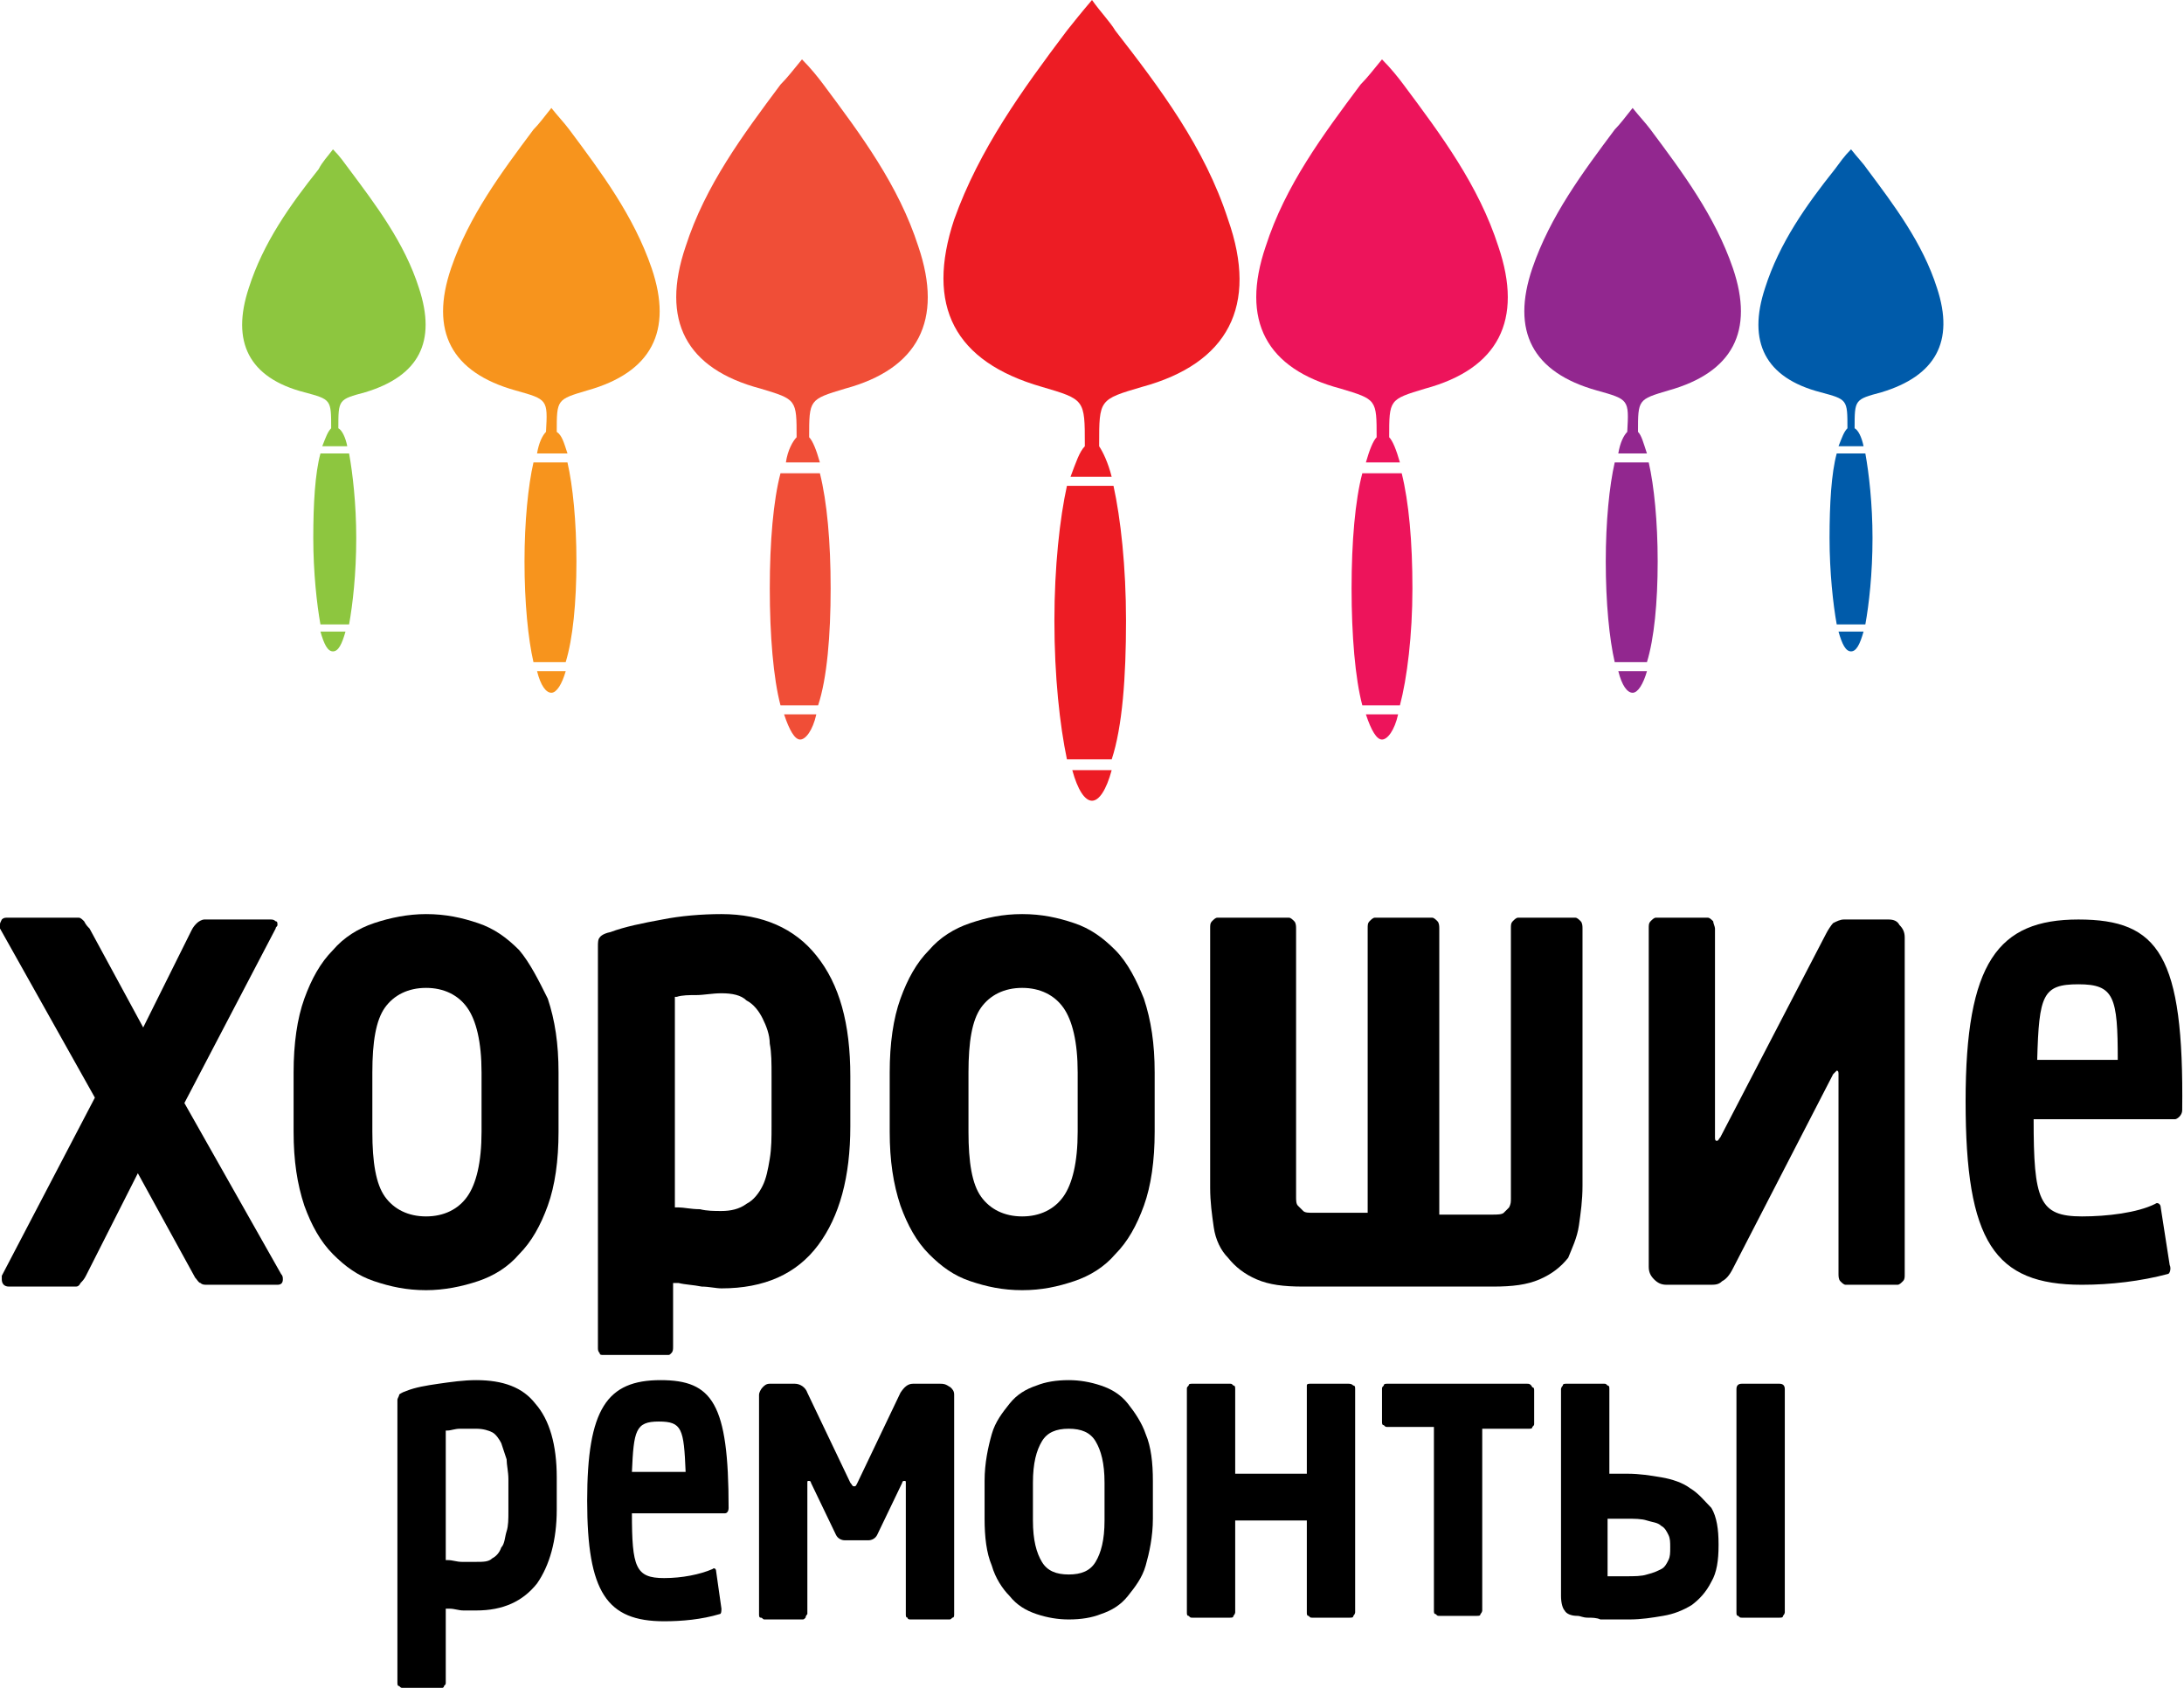 <svg width="88" height="68" viewBox="0 0 88 68" fill="none" xmlns="http://www.w3.org/2000/svg">
<g id="Frame" clip-path="url(#clip0_3500_1795)">
<g id="Group">
<g id="Group_2">
<g id="Group_3">
<path id="Vector" fill-rule="evenodd" clip-rule="evenodd" d="M45.371 25.011C45.371 22.836 45.154 20.878 44.866 19.573H42.99C42.702 20.878 42.485 22.836 42.485 25.011C42.485 27.258 42.702 29.215 42.99 30.593H44.794C45.226 29.288 45.371 27.258 45.371 25.011Z" fill="#ED1C24"/>
<path id="Vector_2" fill-rule="evenodd" clip-rule="evenodd" d="M49.482 8.844C48.544 5.945 46.741 3.552 44.938 1.232C44.721 0.87 44.361 0.507 44 0C43.567 0.507 43.279 0.87 42.99 1.232C41.187 3.625 39.456 6.017 38.446 8.844C37.292 12.324 38.446 14.571 41.98 15.586C43.711 16.094 43.711 16.094 43.711 17.906C43.711 17.906 43.711 17.906 43.711 17.979C43.495 18.196 43.351 18.631 43.134 19.211H44.793C44.649 18.631 44.433 18.196 44.288 17.979C44.288 17.979 44.288 17.979 44.288 17.906C44.288 16.094 44.288 16.094 46.02 15.586C49.482 14.644 50.708 12.324 49.482 8.844Z" fill="#ED1C24"/>
<path id="Vector_3" fill-rule="evenodd" clip-rule="evenodd" d="M43.206 31.028C43.423 31.825 43.712 32.26 44 32.26C44.288 32.26 44.577 31.825 44.793 31.028H43.206Z" fill="#ED1C24"/>
</g>
<g id="Group_4">
<path id="Vector_4" fill-rule="evenodd" clip-rule="evenodd" d="M33.469 23.706C33.469 21.821 33.325 20.226 33.036 19.066H31.449C31.161 20.154 31.017 21.821 31.017 23.706C31.017 25.591 31.161 27.331 31.449 28.418H32.964C33.325 27.331 33.469 25.591 33.469 23.706Z" fill="#F04E37"/>
<path id="Vector_5" fill-rule="evenodd" clip-rule="evenodd" d="M37.003 9.932C36.21 7.467 34.695 5.437 33.18 3.407C32.964 3.117 32.675 2.755 32.315 2.392C31.954 2.827 31.738 3.117 31.449 3.407C29.934 5.437 28.42 7.467 27.626 9.932C26.616 12.904 27.626 14.861 30.656 15.659C32.098 16.094 32.098 16.094 32.098 17.616C31.954 17.761 31.738 18.124 31.666 18.631H33.036C32.892 18.124 32.748 17.761 32.603 17.616C32.603 16.094 32.603 16.094 34.046 15.659C37.003 14.861 38.013 12.904 37.003 9.932Z" fill="#F04E37"/>
<path id="Vector_6" fill-rule="evenodd" clip-rule="evenodd" d="M31.593 28.78C31.81 29.433 32.026 29.795 32.242 29.795C32.459 29.795 32.747 29.433 32.892 28.78H31.593Z" fill="#F04E37"/>
</g>
<g id="Group_5">
<path id="Vector_7" fill-rule="evenodd" clip-rule="evenodd" d="M23.226 22.618C23.226 21.023 23.082 19.573 22.865 18.631H21.495C21.279 19.573 21.134 21.023 21.134 22.618C21.134 24.286 21.279 25.736 21.495 26.678H22.793C23.082 25.736 23.226 24.286 23.226 22.618Z" fill="#F7941D"/>
<path id="Vector_8" fill-rule="evenodd" clip-rule="evenodd" d="M26.256 10.802C25.535 8.699 24.236 6.959 22.938 5.22C22.721 4.93 22.505 4.712 22.216 4.35C21.928 4.712 21.712 5.002 21.495 5.22C20.197 6.959 18.898 8.699 18.177 10.802C17.312 13.339 18.177 15.006 20.774 15.731C22.072 16.094 22.072 16.094 22 17.399C21.856 17.544 21.712 17.834 21.639 18.269H22.866C22.721 17.834 22.649 17.544 22.433 17.399C22.433 16.094 22.433 16.094 23.659 15.731C26.256 15.006 27.121 13.339 26.256 10.802Z" fill="#F7941D"/>
<path id="Vector_9" fill-rule="evenodd" clip-rule="evenodd" d="M21.64 27.041C21.784 27.62 22 27.91 22.217 27.91C22.433 27.91 22.649 27.548 22.794 27.041H21.64Z" fill="#F7941D"/>
</g>
<g id="Group_6">
<path id="Vector_10" fill-rule="evenodd" clip-rule="evenodd" d="M66.793 22.618C66.793 21.023 66.649 19.573 66.432 18.631H65.062C64.845 19.573 64.701 21.023 64.701 22.618C64.701 24.286 64.845 25.736 65.062 26.678H66.36C66.649 25.736 66.793 24.286 66.793 22.618Z" fill="#92278F"/>
<path id="Vector_11" fill-rule="evenodd" clip-rule="evenodd" d="M69.823 10.802C69.101 8.699 67.803 6.959 66.505 5.22C66.288 4.93 66.072 4.712 65.783 4.35C65.495 4.712 65.278 5.002 65.062 5.22C63.764 6.959 62.465 8.699 61.744 10.802C60.879 13.339 61.744 15.006 64.341 15.731C65.639 16.094 65.639 16.094 65.567 17.399C65.423 17.544 65.278 17.834 65.206 18.269H66.36C66.216 17.834 66.144 17.544 66 17.399C66 16.094 66 16.094 67.226 15.731C69.823 15.006 70.688 13.339 69.823 10.802Z" fill="#92278F"/>
<path id="Vector_12" fill-rule="evenodd" clip-rule="evenodd" d="M65.207 27.041C65.351 27.62 65.567 27.91 65.784 27.91C66 27.91 66.216 27.548 66.361 27.041H65.207Z" fill="#92278F"/>
</g>
<g id="Group_7">
<path id="Vector_13" fill-rule="evenodd" clip-rule="evenodd" d="M75.449 21.676C75.449 20.299 75.305 19.066 75.161 18.269H74.007C73.79 19.066 73.718 20.299 73.718 21.676C73.718 23.053 73.862 24.358 74.007 25.156H75.161C75.305 24.358 75.449 23.126 75.449 21.676Z" fill="#005BAA"/>
<path id="Vector_14" fill-rule="evenodd" clip-rule="evenodd" d="M78.046 11.599C77.469 9.787 76.315 8.264 75.233 6.815C75.089 6.597 74.872 6.38 74.584 6.017C74.295 6.307 74.151 6.525 73.934 6.815C72.78 8.264 71.698 9.787 71.121 11.599C70.4 13.774 71.121 15.224 73.358 15.804C74.439 16.094 74.439 16.094 74.439 17.254C74.295 17.399 74.223 17.616 74.079 17.979H75.089C75.016 17.616 74.872 17.326 74.728 17.254C74.728 16.094 74.728 16.094 75.81 15.804C77.974 15.151 78.767 13.774 78.046 11.599Z" fill="#005BAA"/>
<path id="Vector_15" fill-rule="evenodd" clip-rule="evenodd" d="M74.079 25.446C74.223 25.953 74.367 26.243 74.584 26.243C74.8 26.243 74.944 25.953 75.088 25.446H74.079Z" fill="#005BAA"/>
</g>
<g id="Group_8">
<path id="Vector_16" fill-rule="evenodd" clip-rule="evenodd" d="M14.354 21.676C14.354 20.299 14.21 19.066 14.066 18.269H12.912C12.695 19.066 12.623 20.299 12.623 21.676C12.623 23.053 12.767 24.358 12.912 25.156H14.066C14.21 24.358 14.354 23.126 14.354 21.676Z" fill="#8DC63F"/>
<path id="Vector_17" fill-rule="evenodd" clip-rule="evenodd" d="M16.879 11.599C16.302 9.787 15.148 8.264 14.066 6.815C13.849 6.525 13.705 6.307 13.416 6.017C13.2 6.307 12.984 6.525 12.839 6.815C11.685 8.264 10.603 9.787 10.026 11.599C9.305 13.774 10.026 15.224 12.262 15.804C13.344 16.094 13.344 16.094 13.344 17.254C13.2 17.399 13.128 17.616 12.984 17.979H13.993C13.921 17.616 13.777 17.326 13.633 17.254C13.633 16.094 13.633 16.094 14.715 15.804C16.879 15.151 17.6 13.774 16.879 11.599Z" fill="#8DC63F"/>
<path id="Vector_18" fill-rule="evenodd" clip-rule="evenodd" d="M12.912 25.446C13.056 25.953 13.2 26.243 13.416 26.243C13.633 26.243 13.777 25.953 13.921 25.446H12.912Z" fill="#8DC63F"/>
</g>
<g id="Group_9">
<path id="Vector_19" fill-rule="evenodd" clip-rule="evenodd" d="M56.911 23.706C56.911 21.821 56.767 20.226 56.479 19.066H54.892C54.603 20.154 54.459 21.821 54.459 23.706C54.459 25.591 54.603 27.331 54.892 28.418H56.407C56.695 27.331 56.911 25.591 56.911 23.706Z" fill="#ED145B"/>
<path id="Vector_20" fill-rule="evenodd" clip-rule="evenodd" d="M60.374 9.932C59.581 7.467 58.066 5.437 56.551 3.407C56.335 3.117 56.046 2.755 55.685 2.392C55.325 2.827 55.108 3.117 54.82 3.407C53.305 5.437 51.79 7.467 50.997 9.932C49.987 12.904 50.997 14.861 54.026 15.659C55.469 16.094 55.469 16.094 55.469 17.616C55.325 17.761 55.181 18.124 55.036 18.631H56.407C56.262 18.124 56.118 17.761 55.974 17.616C55.974 16.094 55.974 16.094 57.416 15.659C60.374 14.861 61.384 12.904 60.374 9.932Z" fill="#ED145B"/>
<path id="Vector_21" fill-rule="evenodd" clip-rule="evenodd" d="M55.036 28.78C55.252 29.433 55.469 29.795 55.685 29.795C55.902 29.795 56.19 29.433 56.334 28.78H55.036Z" fill="#ED145B"/>
</g>
</g>
<g id="Group_10">
<path id="Vector_22" d="M37.869 55.748H36.787C36.57 55.748 36.426 55.894 36.282 56.111L34.551 59.736C34.479 59.881 34.479 59.881 34.406 59.881C34.334 59.881 34.334 59.808 34.262 59.736L32.531 56.111C32.459 55.894 32.242 55.748 32.026 55.748H31.016C30.872 55.748 30.8 55.821 30.728 55.894C30.656 55.966 30.584 56.111 30.584 56.184V65.028C30.584 65.1 30.584 65.173 30.656 65.173C30.728 65.173 30.728 65.245 30.8 65.245H32.315C32.387 65.245 32.387 65.245 32.459 65.173C32.459 65.1 32.531 65.028 32.531 65.028V59.736C32.531 59.663 32.531 59.663 32.603 59.663C32.603 59.663 32.675 59.663 32.675 59.736L33.685 61.838C33.757 61.983 33.901 62.056 34.046 62.056H34.983C35.128 62.056 35.272 61.983 35.344 61.838L36.354 59.736C36.354 59.663 36.426 59.663 36.426 59.663C36.498 59.663 36.498 59.663 36.498 59.736V65.028C36.498 65.1 36.498 65.173 36.57 65.173C36.57 65.245 36.642 65.245 36.715 65.245H38.229C38.301 65.245 38.301 65.245 38.374 65.173C38.446 65.173 38.446 65.1 38.446 65.028V56.184C38.446 56.038 38.374 55.966 38.301 55.894C38.085 55.748 38.013 55.748 37.869 55.748Z" fill="black"/>
<path id="Vector_23" d="M45.443 56.546C45.154 56.184 44.794 55.966 44.361 55.821C43.928 55.676 43.495 55.603 43.062 55.603C42.558 55.603 42.125 55.676 41.764 55.821C41.331 55.966 40.971 56.184 40.682 56.546C40.394 56.908 40.105 57.271 39.961 57.778C39.817 58.286 39.672 58.938 39.672 59.663V61.186C39.672 61.911 39.745 62.563 39.961 63.071C40.105 63.578 40.394 64.013 40.682 64.303C40.971 64.665 41.331 64.883 41.764 65.028C42.197 65.173 42.63 65.245 43.062 65.245C43.567 65.245 44 65.173 44.361 65.028C44.794 64.883 45.154 64.665 45.443 64.303C45.731 63.94 46.02 63.578 46.164 63.071C46.308 62.563 46.453 61.911 46.453 61.186V59.663C46.453 58.938 46.381 58.286 46.164 57.778C46.02 57.343 45.731 56.908 45.443 56.546ZM44.505 61.258C44.505 62.056 44.361 62.563 44.145 62.925C43.928 63.288 43.567 63.433 43.062 63.433C42.558 63.433 42.197 63.288 41.981 62.925C41.764 62.563 41.62 62.056 41.62 61.258V59.736C41.62 58.938 41.764 58.431 41.981 58.068C42.197 57.706 42.558 57.561 43.062 57.561C43.567 57.561 43.928 57.706 44.145 58.068C44.361 58.431 44.505 58.938 44.505 59.736V61.258Z" fill="black"/>
<path id="Vector_24" d="M54.315 55.748H52.8C52.728 55.748 52.656 55.748 52.656 55.821C52.656 55.894 52.656 55.894 52.656 55.966V59.373H49.77V55.966C49.77 55.894 49.77 55.821 49.698 55.821C49.626 55.748 49.626 55.748 49.554 55.748H48.039C47.967 55.748 47.895 55.748 47.895 55.821C47.823 55.894 47.823 55.894 47.823 55.966V64.955C47.823 65.028 47.823 65.1 47.895 65.1C47.967 65.173 47.967 65.173 48.039 65.173H49.554C49.626 65.173 49.698 65.173 49.698 65.1C49.77 65.028 49.77 64.955 49.77 64.955V61.258H52.656V64.955C52.656 65.028 52.656 65.1 52.728 65.1C52.8 65.173 52.8 65.173 52.872 65.173H54.387C54.459 65.173 54.531 65.173 54.531 65.1C54.603 65.028 54.603 64.955 54.603 64.955V55.966C54.603 55.894 54.603 55.821 54.531 55.821C54.459 55.748 54.387 55.748 54.315 55.748Z" fill="black"/>
<path id="Vector_25" d="M61.528 55.748H55.901C55.829 55.748 55.757 55.748 55.757 55.821C55.685 55.894 55.685 55.894 55.685 55.966V57.271C55.685 57.343 55.685 57.416 55.757 57.416C55.829 57.488 55.829 57.488 55.901 57.488H57.777V64.883C57.777 64.955 57.777 65.028 57.849 65.028C57.921 65.1 57.921 65.1 57.993 65.1H59.508C59.58 65.1 59.652 65.1 59.652 65.028C59.724 64.955 59.724 64.883 59.724 64.883V57.561H61.6C61.672 57.561 61.744 57.561 61.744 57.488C61.816 57.416 61.816 57.416 61.816 57.343V56.038C61.816 55.966 61.816 55.894 61.744 55.894C61.672 55.748 61.6 55.748 61.528 55.748Z" fill="black"/>
<path id="Vector_26" d="M68.092 59.953C67.803 59.736 67.371 59.591 66.938 59.518C66.505 59.446 66.072 59.373 65.567 59.373C65.423 59.373 65.279 59.373 65.207 59.373C65.062 59.373 64.918 59.373 64.846 59.373V55.966C64.846 55.894 64.846 55.821 64.774 55.821C64.702 55.748 64.702 55.748 64.63 55.748H63.115C63.043 55.748 62.971 55.748 62.971 55.821C62.898 55.894 62.898 55.966 62.898 55.966V64.303C62.898 64.593 62.971 64.81 63.043 64.883C63.115 65.028 63.331 65.1 63.548 65.1C63.692 65.1 63.764 65.173 63.98 65.173C64.125 65.173 64.341 65.173 64.485 65.245C64.702 65.245 64.846 65.245 65.062 65.245C65.279 65.245 65.423 65.245 65.639 65.245C66.144 65.245 66.577 65.173 67.01 65.1C67.443 65.028 67.803 64.883 68.164 64.665C68.453 64.448 68.741 64.158 68.957 63.723C69.174 63.361 69.246 62.853 69.246 62.273V62.201C69.246 61.621 69.174 61.113 68.957 60.751C68.669 60.461 68.453 60.171 68.092 59.953ZM67.298 62.346C67.298 62.563 67.298 62.708 67.226 62.853C67.154 62.998 67.082 63.143 66.938 63.215C66.793 63.288 66.649 63.361 66.361 63.433C66.144 63.505 65.856 63.505 65.495 63.505C65.351 63.505 65.279 63.505 65.207 63.505C65.135 63.505 65.062 63.505 65.062 63.505C64.99 63.505 64.99 63.505 64.918 63.505C64.918 63.505 64.846 63.505 64.774 63.505V61.186C64.846 61.186 64.846 61.186 64.918 61.186C64.918 61.186 64.99 61.186 65.062 61.186C65.135 61.186 65.135 61.186 65.207 61.186C65.279 61.186 65.351 61.186 65.495 61.186C65.856 61.186 66.144 61.186 66.361 61.258C66.577 61.331 66.793 61.331 66.938 61.476C67.082 61.548 67.154 61.693 67.226 61.838C67.298 61.983 67.298 62.128 67.298 62.346Z" fill="black"/>
<path id="Vector_27" d="M71.698 55.748H70.184C70.039 55.748 69.967 55.821 69.967 55.966V64.955C69.967 65.028 69.967 65.1 70.039 65.1C70.112 65.173 70.112 65.173 70.184 65.173H71.698C71.771 65.173 71.843 65.173 71.843 65.1C71.915 65.028 71.915 64.955 71.915 64.955V55.966C71.915 55.821 71.843 55.748 71.698 55.748Z" fill="black"/>
<path id="Vector_28" d="M26.617 55.603C24.453 55.603 23.659 56.763 23.659 60.461C23.659 64.158 24.453 65.318 26.761 65.318C27.482 65.318 28.276 65.245 28.997 65.028C29.069 65.028 29.069 64.883 29.069 64.81L28.853 63.288C28.853 63.215 28.78 63.143 28.708 63.215C28.203 63.433 27.482 63.578 26.761 63.578C25.607 63.578 25.462 63.143 25.462 60.968H29.213C29.285 60.968 29.358 60.896 29.358 60.751C29.358 56.546 28.708 55.603 26.617 55.603ZM25.462 59.301C25.535 57.633 25.607 57.271 26.544 57.271C27.482 57.271 27.554 57.561 27.626 59.301H25.462Z" fill="black"/>
<path id="Vector_29" d="M19.187 55.603C18.682 55.603 18.177 55.676 17.672 55.748C17.167 55.821 16.735 55.894 16.374 56.038C16.157 56.111 16.085 56.184 16.085 56.184C16.085 56.256 16.013 56.328 16.013 56.401V67.783C16.013 67.855 16.013 67.928 16.085 67.928C16.157 68 16.157 68 16.23 68H17.817C17.817 68 17.889 68 17.889 67.928C17.961 67.855 17.961 67.855 17.961 67.783V64.81H18.105C18.321 64.81 18.466 64.883 18.682 64.883C18.898 64.883 19.043 64.883 19.187 64.883C20.269 64.883 21.062 64.52 21.639 63.795C22.144 63.071 22.433 62.056 22.433 60.823V59.518C22.433 58.213 22.144 57.198 21.567 56.546C21.062 55.894 20.269 55.603 19.187 55.603ZM20.485 60.896C20.485 61.186 20.485 61.476 20.413 61.693C20.341 61.911 20.341 62.2 20.197 62.346C20.125 62.563 19.98 62.708 19.836 62.781C19.692 62.925 19.476 62.925 19.187 62.925C19.043 62.925 18.826 62.925 18.61 62.925C18.393 62.925 18.249 62.853 18.033 62.853H17.961V57.633H18.033C18.177 57.633 18.321 57.561 18.538 57.561C18.754 57.561 18.971 57.561 19.187 57.561C19.476 57.561 19.692 57.633 19.836 57.706C19.98 57.778 20.125 57.996 20.197 58.141C20.269 58.358 20.341 58.576 20.413 58.793C20.413 59.011 20.485 59.301 20.485 59.591V60.896Z" fill="black"/>
<path id="Vector_30" d="M7.43 44.439L11.108 37.407C11.108 37.335 11.18 37.335 11.18 37.262C11.18 37.19 11.18 37.117 11.108 37.117C11.036 37.045 10.964 37.045 10.892 37.045H8.223C8.151 37.045 8.007 37.117 7.934 37.19C7.862 37.262 7.79 37.335 7.718 37.48L5.77 41.395L3.607 37.407C3.534 37.335 3.462 37.262 3.39 37.117C3.318 37.045 3.246 36.972 3.174 36.972H0.289C0.216 36.972 0.144 36.972 0.072 37.045C0 37.19 0 37.19 0 37.262C0 37.262 0 37.335 0 37.407L3.823 44.222L0.072 51.399C0.072 51.471 0.072 51.471 0.072 51.544C0.072 51.689 0.144 51.834 0.361 51.834H3.03C3.102 51.834 3.174 51.834 3.246 51.689C3.318 51.616 3.39 51.544 3.462 51.399L5.554 47.267L7.862 51.471C7.934 51.544 8.007 51.689 8.079 51.689C8.151 51.761 8.223 51.761 8.367 51.761H11.18C11.325 51.761 11.397 51.689 11.397 51.544C11.397 51.471 11.397 51.399 11.325 51.326L7.43 44.439Z" fill="black"/>
<path id="Vector_31" d="M20.918 38.277C20.413 37.77 19.908 37.407 19.259 37.19C18.61 36.972 17.961 36.827 17.167 36.827C16.446 36.827 15.725 36.972 15.075 37.19C14.426 37.407 13.849 37.77 13.416 38.277C12.912 38.785 12.551 39.437 12.262 40.235C11.974 41.032 11.83 42.047 11.83 43.207V45.599C11.83 46.759 11.974 47.702 12.262 48.572C12.551 49.369 12.912 50.021 13.416 50.529C13.921 51.036 14.426 51.399 15.075 51.616C15.725 51.834 16.374 51.979 17.167 51.979C17.889 51.979 18.61 51.834 19.259 51.616C19.908 51.399 20.485 51.036 20.918 50.529C21.423 50.021 21.784 49.369 22.072 48.572C22.361 47.774 22.505 46.759 22.505 45.599V43.207C22.505 42.047 22.361 41.105 22.072 40.235C21.712 39.51 21.351 38.785 20.918 38.277ZM19.403 45.599C19.403 46.832 19.187 47.702 18.826 48.209C18.466 48.717 17.889 49.007 17.167 49.007C16.446 49.007 15.869 48.717 15.508 48.209C15.148 47.702 15.003 46.832 15.003 45.599V43.207C15.003 41.974 15.148 41.105 15.508 40.597C15.869 40.09 16.446 39.8 17.167 39.8C17.889 39.8 18.466 40.09 18.826 40.597C19.187 41.105 19.403 41.974 19.403 43.207V45.599Z" fill="black"/>
<path id="Vector_32" d="M44.938 38.277C44.433 37.77 43.928 37.407 43.279 37.19C42.629 36.972 41.98 36.827 41.187 36.827C40.393 36.827 39.744 36.972 39.095 37.19C38.446 37.407 37.869 37.77 37.436 38.277C36.931 38.785 36.57 39.437 36.282 40.235C35.993 41.032 35.849 42.047 35.849 43.207V45.599C35.849 46.759 35.993 47.702 36.282 48.572C36.57 49.369 36.931 50.021 37.436 50.529C37.941 51.036 38.446 51.399 39.095 51.616C39.744 51.834 40.393 51.979 41.187 51.979C41.98 51.979 42.629 51.834 43.279 51.616C43.928 51.399 44.505 51.036 44.938 50.529C45.443 50.021 45.803 49.369 46.092 48.572C46.38 47.774 46.525 46.759 46.525 45.599V43.207C46.525 42.047 46.38 41.105 46.092 40.235C45.803 39.51 45.443 38.785 44.938 38.277ZM43.423 45.599C43.423 46.832 43.206 47.702 42.846 48.209C42.485 48.717 41.908 49.007 41.187 49.007C40.465 49.007 39.889 48.717 39.528 48.209C39.167 47.702 39.023 46.832 39.023 45.599V43.207C39.023 41.974 39.167 41.105 39.528 40.597C39.889 40.09 40.465 39.8 41.187 39.8C41.908 39.8 42.485 40.09 42.846 40.597C43.206 41.105 43.423 41.974 43.423 43.207V45.599Z" fill="black"/>
<path id="Vector_33" d="M63.62 49.369C63.692 48.861 63.764 48.354 63.764 47.774V37.407C63.764 37.335 63.764 37.19 63.692 37.117C63.62 37.045 63.548 36.972 63.475 36.972H61.167C61.095 36.972 61.023 37.045 60.951 37.117C60.879 37.19 60.879 37.262 60.879 37.407V47.847C60.879 47.992 60.879 48.137 60.879 48.282C60.879 48.427 60.879 48.499 60.807 48.644C60.734 48.717 60.662 48.789 60.59 48.861C60.518 48.934 60.302 48.934 60.157 48.934H57.993V37.407C57.993 37.335 57.993 37.19 57.921 37.117C57.849 37.045 57.777 36.972 57.705 36.972H55.397C55.325 36.972 55.252 37.045 55.18 37.117C55.108 37.19 55.108 37.262 55.108 37.407V48.861H52.944C52.728 48.861 52.584 48.861 52.512 48.789C52.439 48.717 52.367 48.644 52.295 48.572C52.223 48.499 52.223 48.354 52.223 48.209C52.223 48.064 52.223 47.919 52.223 47.774V37.407C52.223 37.335 52.223 37.19 52.151 37.117C52.079 37.045 52.007 36.972 51.934 36.972H49.049C48.977 36.972 48.905 37.045 48.833 37.117C48.761 37.19 48.761 37.262 48.761 37.407V47.847C48.761 48.427 48.833 48.934 48.905 49.441C48.977 49.949 49.194 50.384 49.482 50.674C49.771 51.036 50.131 51.326 50.636 51.544C51.141 51.761 51.718 51.834 52.512 51.834H60.157C60.951 51.834 61.528 51.761 62.033 51.544C62.538 51.326 62.898 51.036 63.187 50.674C63.331 50.311 63.548 49.877 63.62 49.369Z" fill="black"/>
<path id="Vector_34" d="M76.098 37.045H74.295C74.151 37.045 74.006 37.117 73.862 37.19C73.79 37.262 73.646 37.48 73.574 37.625L69.318 45.817C69.246 45.889 69.246 45.962 69.174 45.962C69.102 45.962 69.102 45.889 69.102 45.817V37.407C69.102 37.335 69.029 37.19 69.029 37.117C68.957 37.045 68.885 36.972 68.813 36.972H66.721C66.649 36.972 66.577 37.045 66.505 37.117C66.433 37.19 66.433 37.262 66.433 37.407V51.036C66.433 51.254 66.505 51.399 66.649 51.544C66.793 51.689 66.938 51.761 67.154 51.761H68.885C69.102 51.761 69.246 51.761 69.39 51.616C69.534 51.544 69.678 51.399 69.823 51.109L73.862 43.279C73.934 43.207 74.006 43.135 74.006 43.135C74.079 43.135 74.079 43.207 74.079 43.279V51.326C74.079 51.399 74.079 51.544 74.151 51.616C74.223 51.689 74.295 51.761 74.367 51.761H76.459C76.531 51.761 76.603 51.689 76.675 51.616C76.747 51.544 76.747 51.471 76.747 51.326V37.77C76.747 37.552 76.675 37.407 76.531 37.262C76.459 37.117 76.315 37.045 76.098 37.045Z" fill="black"/>
<path id="Vector_35" d="M83.745 37.045C80.499 37.045 79.2 38.785 79.2 44.367C79.2 50.022 80.354 51.761 83.889 51.761C85.043 51.761 86.269 51.616 87.351 51.326C87.423 51.326 87.495 51.109 87.423 50.964L87.062 48.644C87.062 48.499 86.918 48.427 86.846 48.499C86.125 48.862 84.899 49.007 83.889 49.007C82.158 49.007 81.941 48.354 81.941 45.092H87.639C87.712 45.092 87.928 44.947 87.928 44.729C88 38.495 86.99 37.045 83.745 37.045ZM82.085 42.7C82.158 40.09 82.302 39.655 83.745 39.655C85.187 39.655 85.331 40.162 85.331 42.7H82.085Z" fill="black"/>
<path id="Vector_36" d="M24.308 54.589H26.905C26.977 54.589 26.977 54.589 27.049 54.516C27.121 54.444 27.121 54.371 27.121 54.226V52.776V51.689H27.338C27.626 51.761 27.915 51.761 28.275 51.834C28.564 51.834 28.852 51.906 29.069 51.906C30.8 51.906 32.098 51.326 32.964 50.166C33.83 49.007 34.262 47.412 34.262 45.382V43.352C34.262 41.25 33.83 39.655 32.892 38.495C32.026 37.407 30.728 36.827 29.069 36.827C28.275 36.827 27.41 36.9 26.689 37.045C25.895 37.19 25.174 37.335 24.597 37.552C24.236 37.625 24.164 37.77 24.164 37.77C24.092 37.842 24.092 37.987 24.092 38.132V51.544V52.849V54.299C24.092 54.371 24.092 54.444 24.164 54.516C24.164 54.589 24.236 54.589 24.308 54.589ZM27.121 40.162H27.266C27.482 40.09 27.77 40.09 28.059 40.09C28.348 40.09 28.708 40.017 29.069 40.017C29.502 40.017 29.862 40.09 30.079 40.307C30.367 40.452 30.584 40.742 30.728 41.032C30.872 41.322 31.016 41.684 31.016 42.047C31.088 42.41 31.088 42.844 31.088 43.352V45.382C31.088 45.817 31.088 46.252 31.016 46.687C30.944 47.122 30.872 47.484 30.728 47.774C30.584 48.064 30.367 48.354 30.079 48.499C29.79 48.717 29.43 48.789 29.069 48.789C28.78 48.789 28.492 48.789 28.203 48.717C27.843 48.717 27.554 48.644 27.338 48.644H27.193V40.162H27.121Z" fill="black"/>
</g>
</g>
</g>
<defs>
<clipPath id="clip0_3500_1795">
<rect width="88" height="68" fill="white"/>
</clipPath>
</defs>
</svg>
